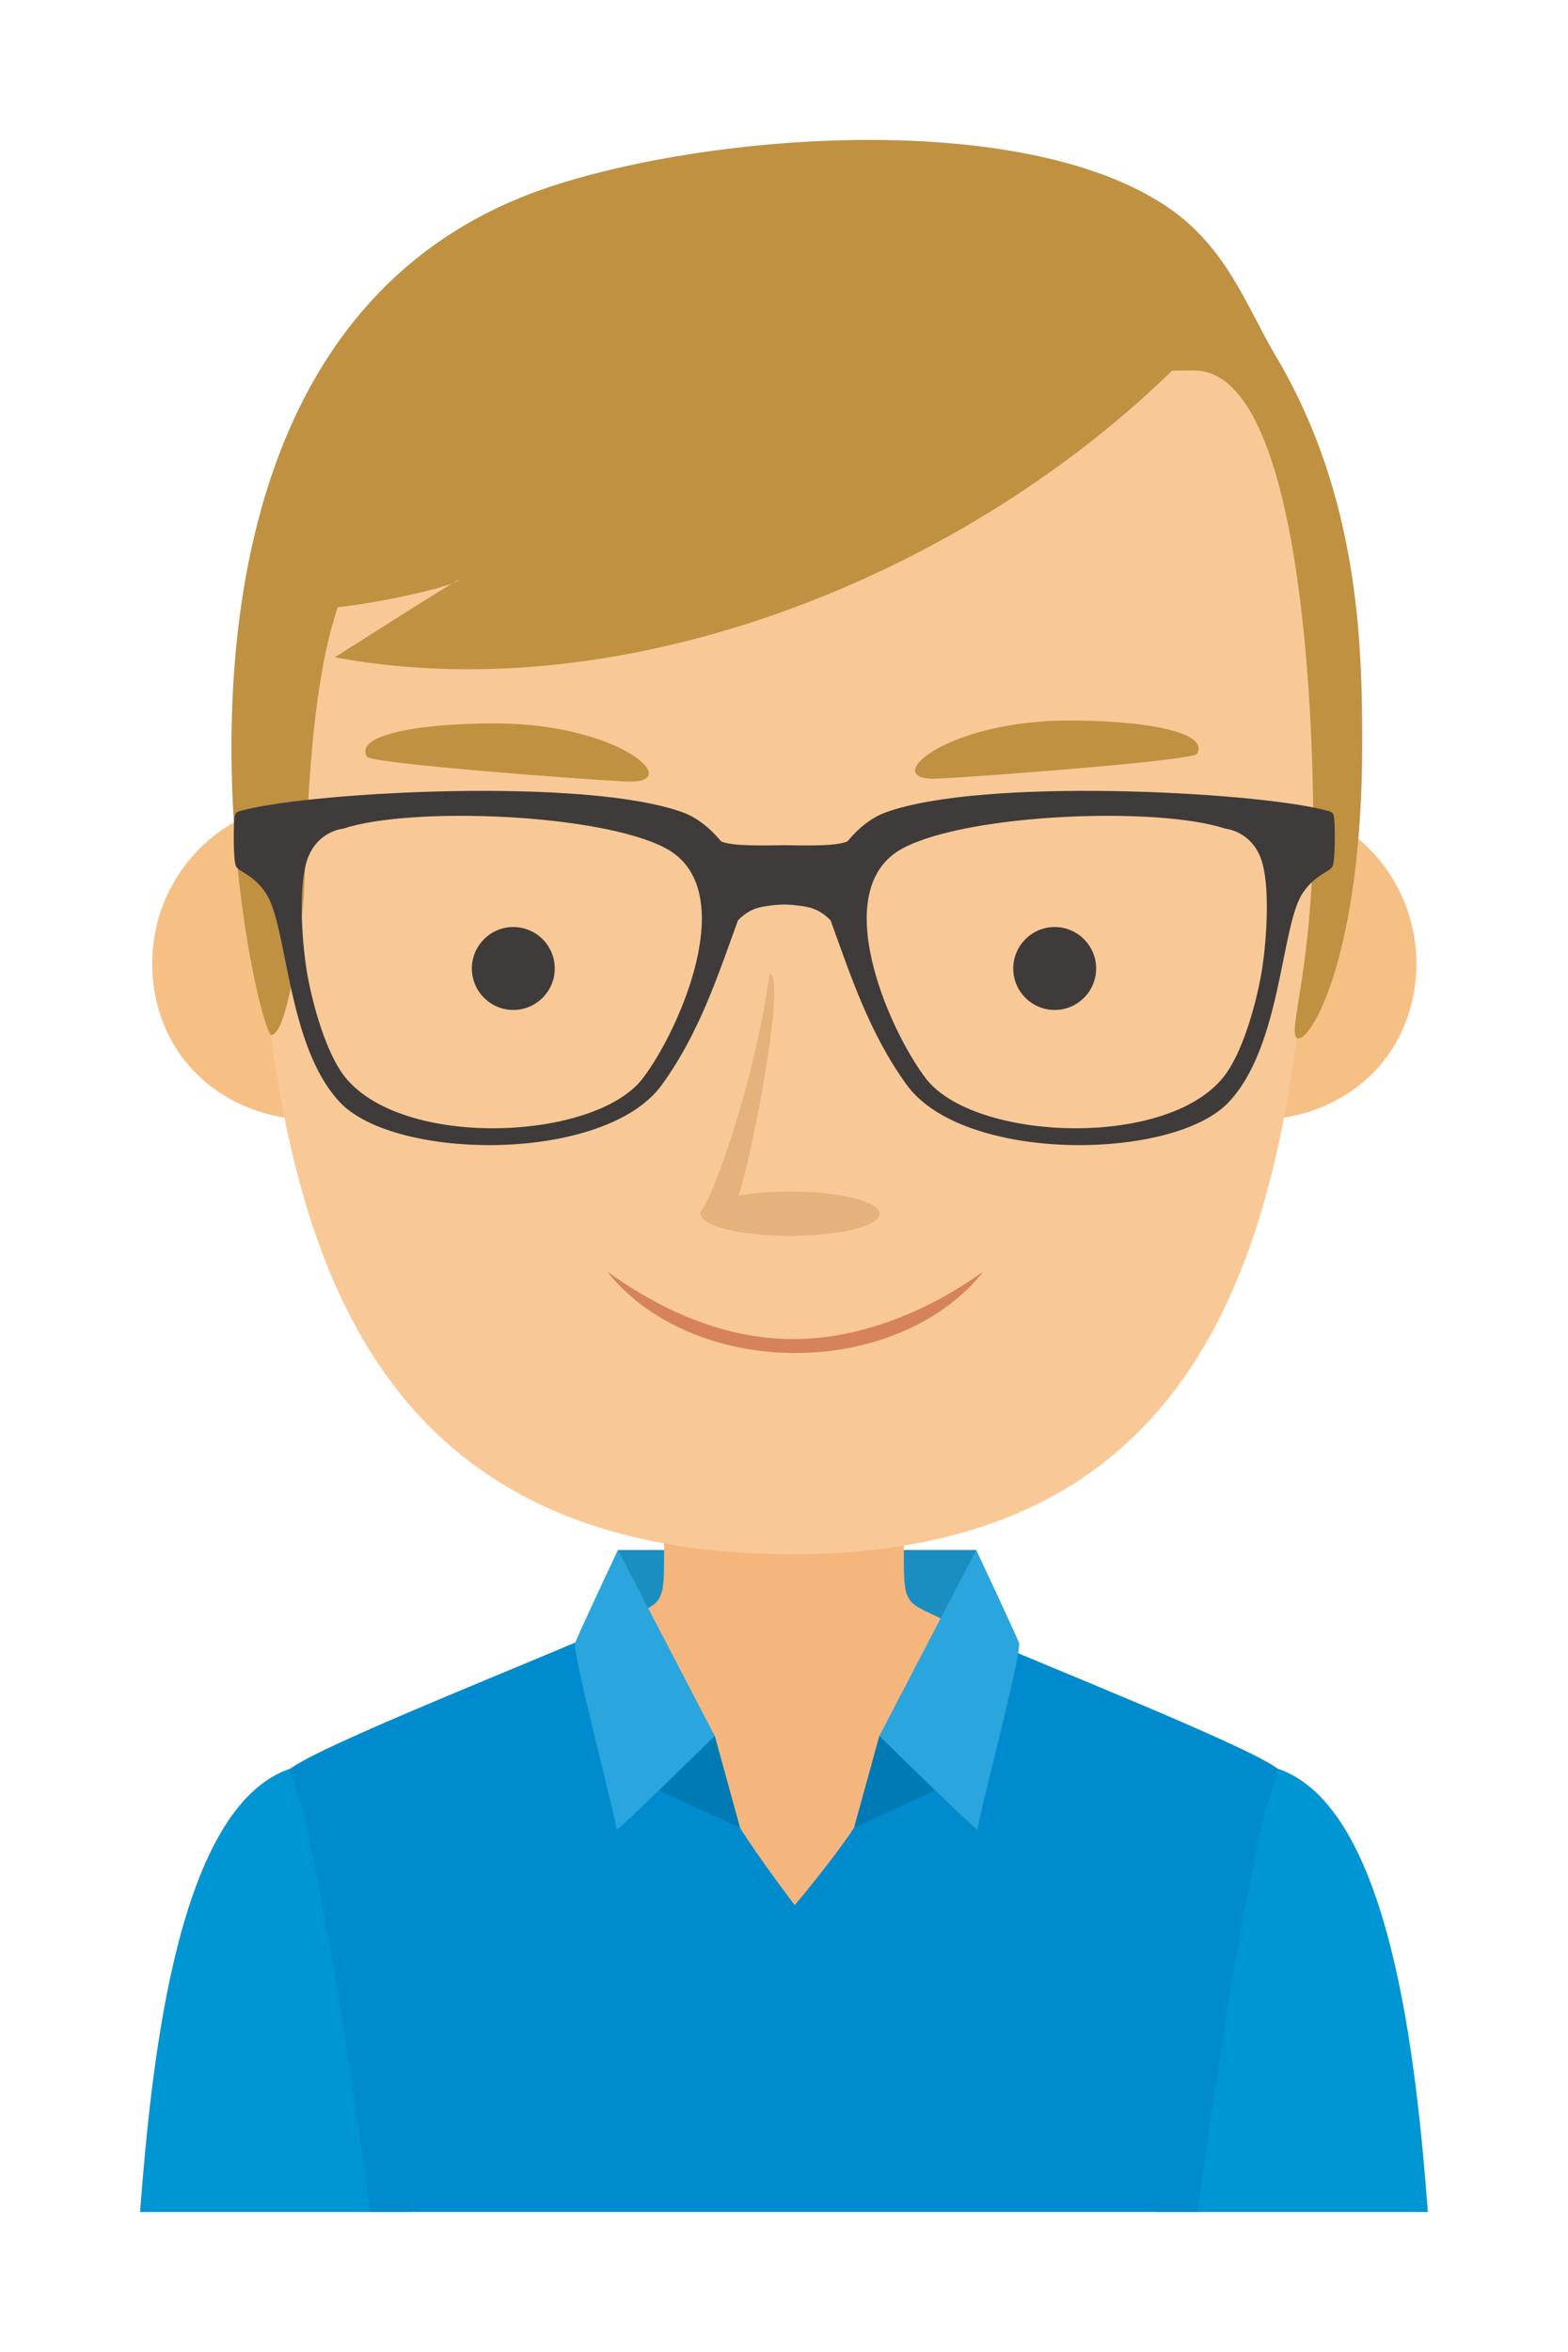 <?xml version="1.0" encoding="UTF-8" standalone="no"?>
<svg
   xmlns:dc="http://purl.org/dc/elements/1.1/"
   xmlns:cc="http://creativecommons.org/ns#"
   xmlns:rdf="http://www.w3.org/1999/02/22-rdf-syntax-ns#"
   xmlns:svg="http://www.w3.org/2000/svg"
   xmlns="http://www.w3.org/2000/svg"
   id="svg6864"
   version="1.1"
   viewBox="0 0 22.345 33.502"
   height="33.502mm"
   width="22.345mm">
  <defs
     id="defs6858" />
  <g
     transform="translate(221.327,-27.761)"
     id="layer1">
    <g
       transform="matrix(0.353,0,0,-0.353,-212.471,51.456)"
       id="g3911">
      <path
         id="path3913"
         style="fill:#1b8ec1;fill-opacity:1;fill-rule:evenodd;stroke:none"
         d="M 0,0 -0.142,4.584 14.332,4.586 14.195,0.144 Z" />
    </g>
    <g
       transform="matrix(0.353,0,0,-0.353,-213.379,54.785)"
       id="g3915">
      <path
         id="path3917"
         style="fill:#0095d3;fill-opacity:1;fill-rule:evenodd;stroke:none"
         d="m 0,0 c -0.462,0.346 -10.775,5.201 -10.775,5.201 -4.59,-1.514 -5.62,-11.823 -6.087,-17.895 h 10.968 z" />
    </g>
    <g
       transform="matrix(0.353,0,0,-0.353,-206.931,54.785)"
       id="g3919">
      <path
         id="path3921"
         style="fill:#0095d3;fill-opacity:1;fill-rule:evenodd;stroke:none"
         d="m 0,0 c 0.462,0.346 10.774,5.201 10.774,5.201 4.591,-1.514 5.621,-11.823 6.088,-17.895 H 5.893 Z" />
    </g>
    <g
       transform="matrix(0.353,0,0,-0.353,-210.155,48.964)"
       id="g3923">
      <path
         id="path3925"
         style="fill:#f5b67e;fill-opacity:1;fill-rule:evenodd;stroke:none"
         d="m 0,0 h -4.841 v -3.056 c 0.003,-1.899 -0.313,-1.504 -2.087,-2.491 0,0 -1.711,-1.404 -2.232,-1.57 2.151,-6.925 3.879,-14.157 8.084,-20.404 h 1.249 1.249 c 4.205,6.247 5.587,13.479 7.738,20.404 -0.521,0.166 -2.232,1.57 -2.232,1.57 -1.774,0.987 -2.09,0.592 -2.087,2.491 V 0 Z" />
    </g>
    <g
       transform="matrix(0.353,0,0,-0.353,-210.002,54.896)"
       id="g3927">
      <path
         id="path3929"
         style="fill:#008bcf;fill-opacity:1;fill-rule:evenodd;stroke:none"
         d="m 0,0 c 0,0 -1.51,1.992 -2.206,3.121 -2.102,3.414 -5.088,8.084 -5.157,8.123 -2.58,-1.176 -11.989,-4.862 -13.042,-5.775 0.855,-1.871 2.151,-9.571 3.272,-17.847 h 16.7 16.701 C 17.389,-4.102 18.685,3.598 19.54,5.469 18.486,6.382 9.078,10.068 6.498,11.244 6.433,11.208 4.566,6.396 2.397,3.123 1.497,1.765 0,0 0,0" />
    </g>
    <g
       transform="matrix(0.353,0,0,-0.353,-211.748,52.403)"
       id="g3931">
      <path
         id="path3933"
         style="fill:#007ab4;fill-opacity:1;fill-rule:evenodd;stroke:none"
         d="M 0,0 C 0.26,0 1.719,-0.231 1.719,-0.231 L 2.743,-3.944 -0.923,-2.25 Z" />
    </g>
    <g
       transform="matrix(0.353,0,0,-0.353,-212.522,49.838)"
       id="g3935">
      <path
         id="path3937"
         style="fill:#2aa5dd;fill-opacity:1;fill-rule:evenodd;stroke:none"
         d="m 0,0 3.911,-7.502 c 0,0 -4.026,-3.952 -3.968,-3.779 C 0,-11.108 -1.864,-4.116 -1.725,-3.746 -1.587,-3.376 0,0 0,0" />
    </g>
    <g
       transform="matrix(0.353,0,0,-0.353,-208.189,52.403)"
       id="g3939">
      <path
         id="path3941"
         style="fill:#007ab4;fill-opacity:1;fill-rule:evenodd;stroke:none"
         d="M 0,0 C -0.26,0 -1.719,-0.231 -1.719,-0.231 L -2.743,-3.944 0.923,-2.25 Z" />
    </g>
    <g
       transform="matrix(0.353,0,0,-0.353,-207.415,49.838)"
       id="g3943">
      <path
         id="path3945"
         style="fill:#2aa5dd;fill-opacity:1;fill-rule:evenodd;stroke:none"
         d="m 0,0 -3.911,-7.502 c 0,0 4.026,-3.952 3.968,-3.779 C 0,-11.108 1.864,-4.116 1.726,-3.746 1.587,-3.376 0,0 0,0" />
    </g>
    <g
       transform="matrix(0.353,0,0,-0.353,-205.752,41.107)"
       id="g3947">
      <path
         id="path3949"
         style="fill:#f6c085;fill-opacity:1;fill-rule:evenodd;stroke:none"
         d="m 0,0 c -0.693,-3.606 1.641,-6.61 5.217,-7.258 3.573,-0.646 7.03,1.309 7.721,4.916 C 13.63,1.264 11.297,4.713 7.723,5.36 4.15,6.008 0.692,3.609 0,0" />
    </g>
    <g
       transform="matrix(0.353,0,0,-0.353,-214.548,41.107)"
       id="g3951">
      <path
         id="path3953"
         style="fill:#f6c085;fill-opacity:1;fill-rule:evenodd;stroke:none"
         d="m 0,0 c 0.693,-3.606 -1.642,-6.61 -5.216,-7.258 -3.574,-0.646 -7.031,1.309 -7.722,4.916 -0.693,3.606 1.642,7.055 5.215,7.702 C -4.149,6.008 -0.692,3.609 0,0" />
    </g>
    <g
       transform="matrix(0.353,0,0,-0.353,-203.859,33.031)"
       id="g3955">
      <path
         id="path3957"
         style="fill:#f8c997;fill-opacity:1;fill-rule:evenodd;stroke:none"
         d="m 0,0 c -3.489,4.74 -8.93,7.853 -14.708,8.083 -10e-4,0 -0.113,0.004 -0.3,0.012 l 0.007,0.226 c 0,0 -1.4,-0.056 -2.846,-0.113 -1.447,0.057 -2.847,0.113 -2.847,0.113 l 0.006,-0.226 C -20.874,8.087 -20.986,8.083 -20.986,8.083 -26.764,7.853 -32.205,4.74 -35.694,0 c -3.492,-4.745 -3.956,-10.721 -3.681,-16.443 0.708,-14.704 2.022,-31.173 21.59,-31.337 C 1.842,-47.944 2.974,-31.043 3.681,-16.443 3.955,-10.721 3.492,-4.745 0,0" />
    </g>
    <g
       transform="matrix(0.353,0,0,-0.353,-216.997,40.502)"
       id="g3959">
      <path
         id="path3961"
         style="fill:#bf9141;fill-opacity:1;fill-rule:evenodd;stroke:none"
         d="m 0,0 c 0.259,5.419 0.328,15.222 5.074,15.222 0.121,0 14.415,5.923 30.874,5.923 3.789,0 4.729,-10.761 4.802,-17.842 0.058,-6.097 -1.087,-8.912 -0.645,-9.101 0.517,-0.221 2.627,3.318 2.621,11.917 -0.004,3.883 -0.1,9.905 -3.482,15.596 -1.19,2.003 -1.978,4.42 -4.43,6.059 C 29.022,31.648 16.641,30.763 9.976,28.571 -8.462,22.502 -1.904,-5.723 -1.308,-5.666 -0.584,-5.596 -0.036,-0.749 0,0" />
    </g>
    <g
       transform="matrix(0.353,0,0,-0.353,-209.345,31.929)"
       id="g3963">
      <path
         id="path3965"
         style="fill:#bf9141;fill-opacity:1;fill-rule:evenodd;stroke:none"
         d="m 0,0 c 2.308,0.115 13.606,-2.916 13.606,-2.916 -8.435,-8.386 -22.132,-14.009 -34.033,-11.798 0,0 5.424,3.462 5.02,3.115 -0.404,-0.346 -5.041,-1.352 -6.636,-1.154 -1.596,0.199 -1.518,0.778 -1.518,0.778 C -14.318,-3.452 -14.557,-3.535 0,0" />
    </g>
    <g
       transform="matrix(0.353,0,0,-0.353,-216.437,39.564)"
       id="g3967">
      <path
         id="path3969"
         style="fill:#3e3b3a;fill-opacity:1;fill-rule:evenodd;stroke:none"
         d="m 0,0 v 0 c 2.711,0.904 10.349,0.617 13.008,-0.782 3.103,-1.634 0.566,-7.369 -0.919,-9.301 -1.929,-2.508 -9.671,-2.854 -12.009,0.058 -0.756,0.942 -1.287,2.851 -1.512,4.071 -0.225,1.22 -0.411,3.7 0.013,4.787 C -0.994,-0.08 0,0 0,0 m 35.617,0 v 0 c 0,0 0.994,-0.08 1.419,-1.167 0.424,-1.087 0.238,-3.567 0.013,-4.787 -0.225,-1.22 -0.756,-3.129 -1.512,-4.071 -2.338,-2.912 -10.08,-2.566 -12.009,-0.058 -1.484,1.932 -4.022,7.667 -0.919,9.301 C 25.268,0.617 32.906,0.904 35.617,0 M 15.263,-0.517 c -0.185,0.212 -0.731,0.88 -1.565,1.18 C 9.78,2.075 -1.056,1.49 -3.938,0.769 -4.309,0.676 -4.349,0.69 -4.389,0.438 c -0.039,-0.252 -0.053,-1.737 0.067,-1.963 0.119,-0.225 0.689,-0.318 1.193,-1.06 0.904,-1.331 0.84,-6.164 2.998,-8.453 2.234,-2.371 10.703,-2.458 12.995,0.7 1.513,2.086 2.263,4.406 3.075,6.639 0.491,0.503 0.915,0.543 1.299,0.596 0.239,0.033 0.447,0.04 0.571,0.041 0.123,-0.001 0.331,-0.008 0.57,-0.041 0.384,-0.053 0.808,-0.093 1.299,-0.596 0.812,-2.233 1.562,-4.553 3.075,-6.639 2.292,-3.158 10.761,-3.071 12.995,-0.7 2.158,2.289 2.094,7.122 2.998,8.453 0.504,0.742 1.074,0.835 1.193,1.06 0.12,0.226 0.106,1.711 0.066,1.963 C 39.966,0.69 39.926,0.676 39.554,0.769 36.673,1.49 25.837,2.075 21.919,0.663 c -0.834,-0.3 -1.38,-0.968 -1.565,-1.18 -0.327,-0.126 -0.858,-0.186 -2.545,-0.149 -1.688,-0.037 -2.219,0.023 -2.546,0.149" />
    </g>
    <g
       transform="matrix(0.353,0,0,-0.353,-214.012,42.146)"
       id="g3971">
      <path
         id="path3973"
         style="fill:#3e3b3a;fill-opacity:1;fill-rule:evenodd;stroke:none"
         d="M 0,0 C 0.922,0 1.673,0.751 1.673,1.673 1.673,2.595 0.922,3.347 0,3.347 -0.921,3.347 -1.673,2.595 -1.673,1.673 -1.673,0.751 -0.921,0 0,0" />
    </g>
    <g
       transform="matrix(0.353,0,0,-0.353,-206.297,42.146)"
       id="g3975">
      <path
         id="path3977"
         style="fill:#3e3b3a;fill-opacity:1;fill-rule:evenodd;stroke:none"
         d="M 0,0 C 0.922,0 1.673,0.751 1.673,1.673 1.673,2.595 0.922,3.347 0,3.347 -0.922,3.347 -1.673,2.595 -1.673,1.673 -1.673,0.751 -0.922,0 0,0" />
    </g>
    <g
       transform="matrix(0.353,0,0,-0.353,-207.315,45.872)"
       id="g3979">
      <path
         id="path3981"
         style="fill:#d6825b;fill-opacity:1;fill-rule:evenodd;stroke:none"
         d="m 0,0 c -1.537,-1.967 -4.36,-3.286 -7.589,-3.286 -3.229,0 -6.052,1.319 -7.589,3.285 1.873,-1.353 4.492,-2.723 7.502,-2.723 3.01,0 5.803,1.37 7.676,2.724" />
    </g>
    <g
       transform="matrix(0.353,0,0,-0.353,-211.344,45.066)"
       id="g3983">
      <path
         id="path3985"
         style="fill:#e5b17d;fill-opacity:1;fill-rule:evenodd;stroke:none"
         d="m 0,0 c -0.02,0.007 -0.023,0.023 -0.006,0.051 0,0.084 0.048,0.166 0.136,0.244 C 0.818,1.618 2.17,5.477 2.79,9.722 3.469,9.681 2.116,2.497 1.534,0.783 2.123,0.885 2.84,0.945 3.615,0.945 c 2,0 3.621,-0.4 3.621,-0.894 0,-0.494 -1.621,-0.895 -3.621,-0.895 C 1.684,-0.844 0.106,-0.47 0,0" />
    </g>
    <g
       transform="matrix(0.353,0,0,-0.353,-216.098,38.539)"
       id="g3987">
      <path
         id="path3989"
         style="fill:#bf9141;fill-opacity:1;fill-rule:evenodd;stroke:none"
         d="M 0,0 C -0.541,0.927 2.358,1.364 5.298,1.343 10.23,1.307 12.867,-1.103 10.498,-1 8.727,-0.923 0.159,-0.272 0,0" />
    </g>
    <g
       transform="matrix(0.353,0,0,-0.353,-204.27,38.498)"
       id="g3991">
      <path
         id="path3993"
         style="fill:#bf9141;fill-opacity:1;fill-rule:evenodd;stroke:none"
         d="M 0,0 C 0.541,0.927 -2.358,1.364 -5.299,1.343 -10.23,1.307 -12.867,-1.103 -10.498,-1 -8.727,-0.923 -0.158,-0.272 0,0" />
    </g>
  </g>
</svg>
